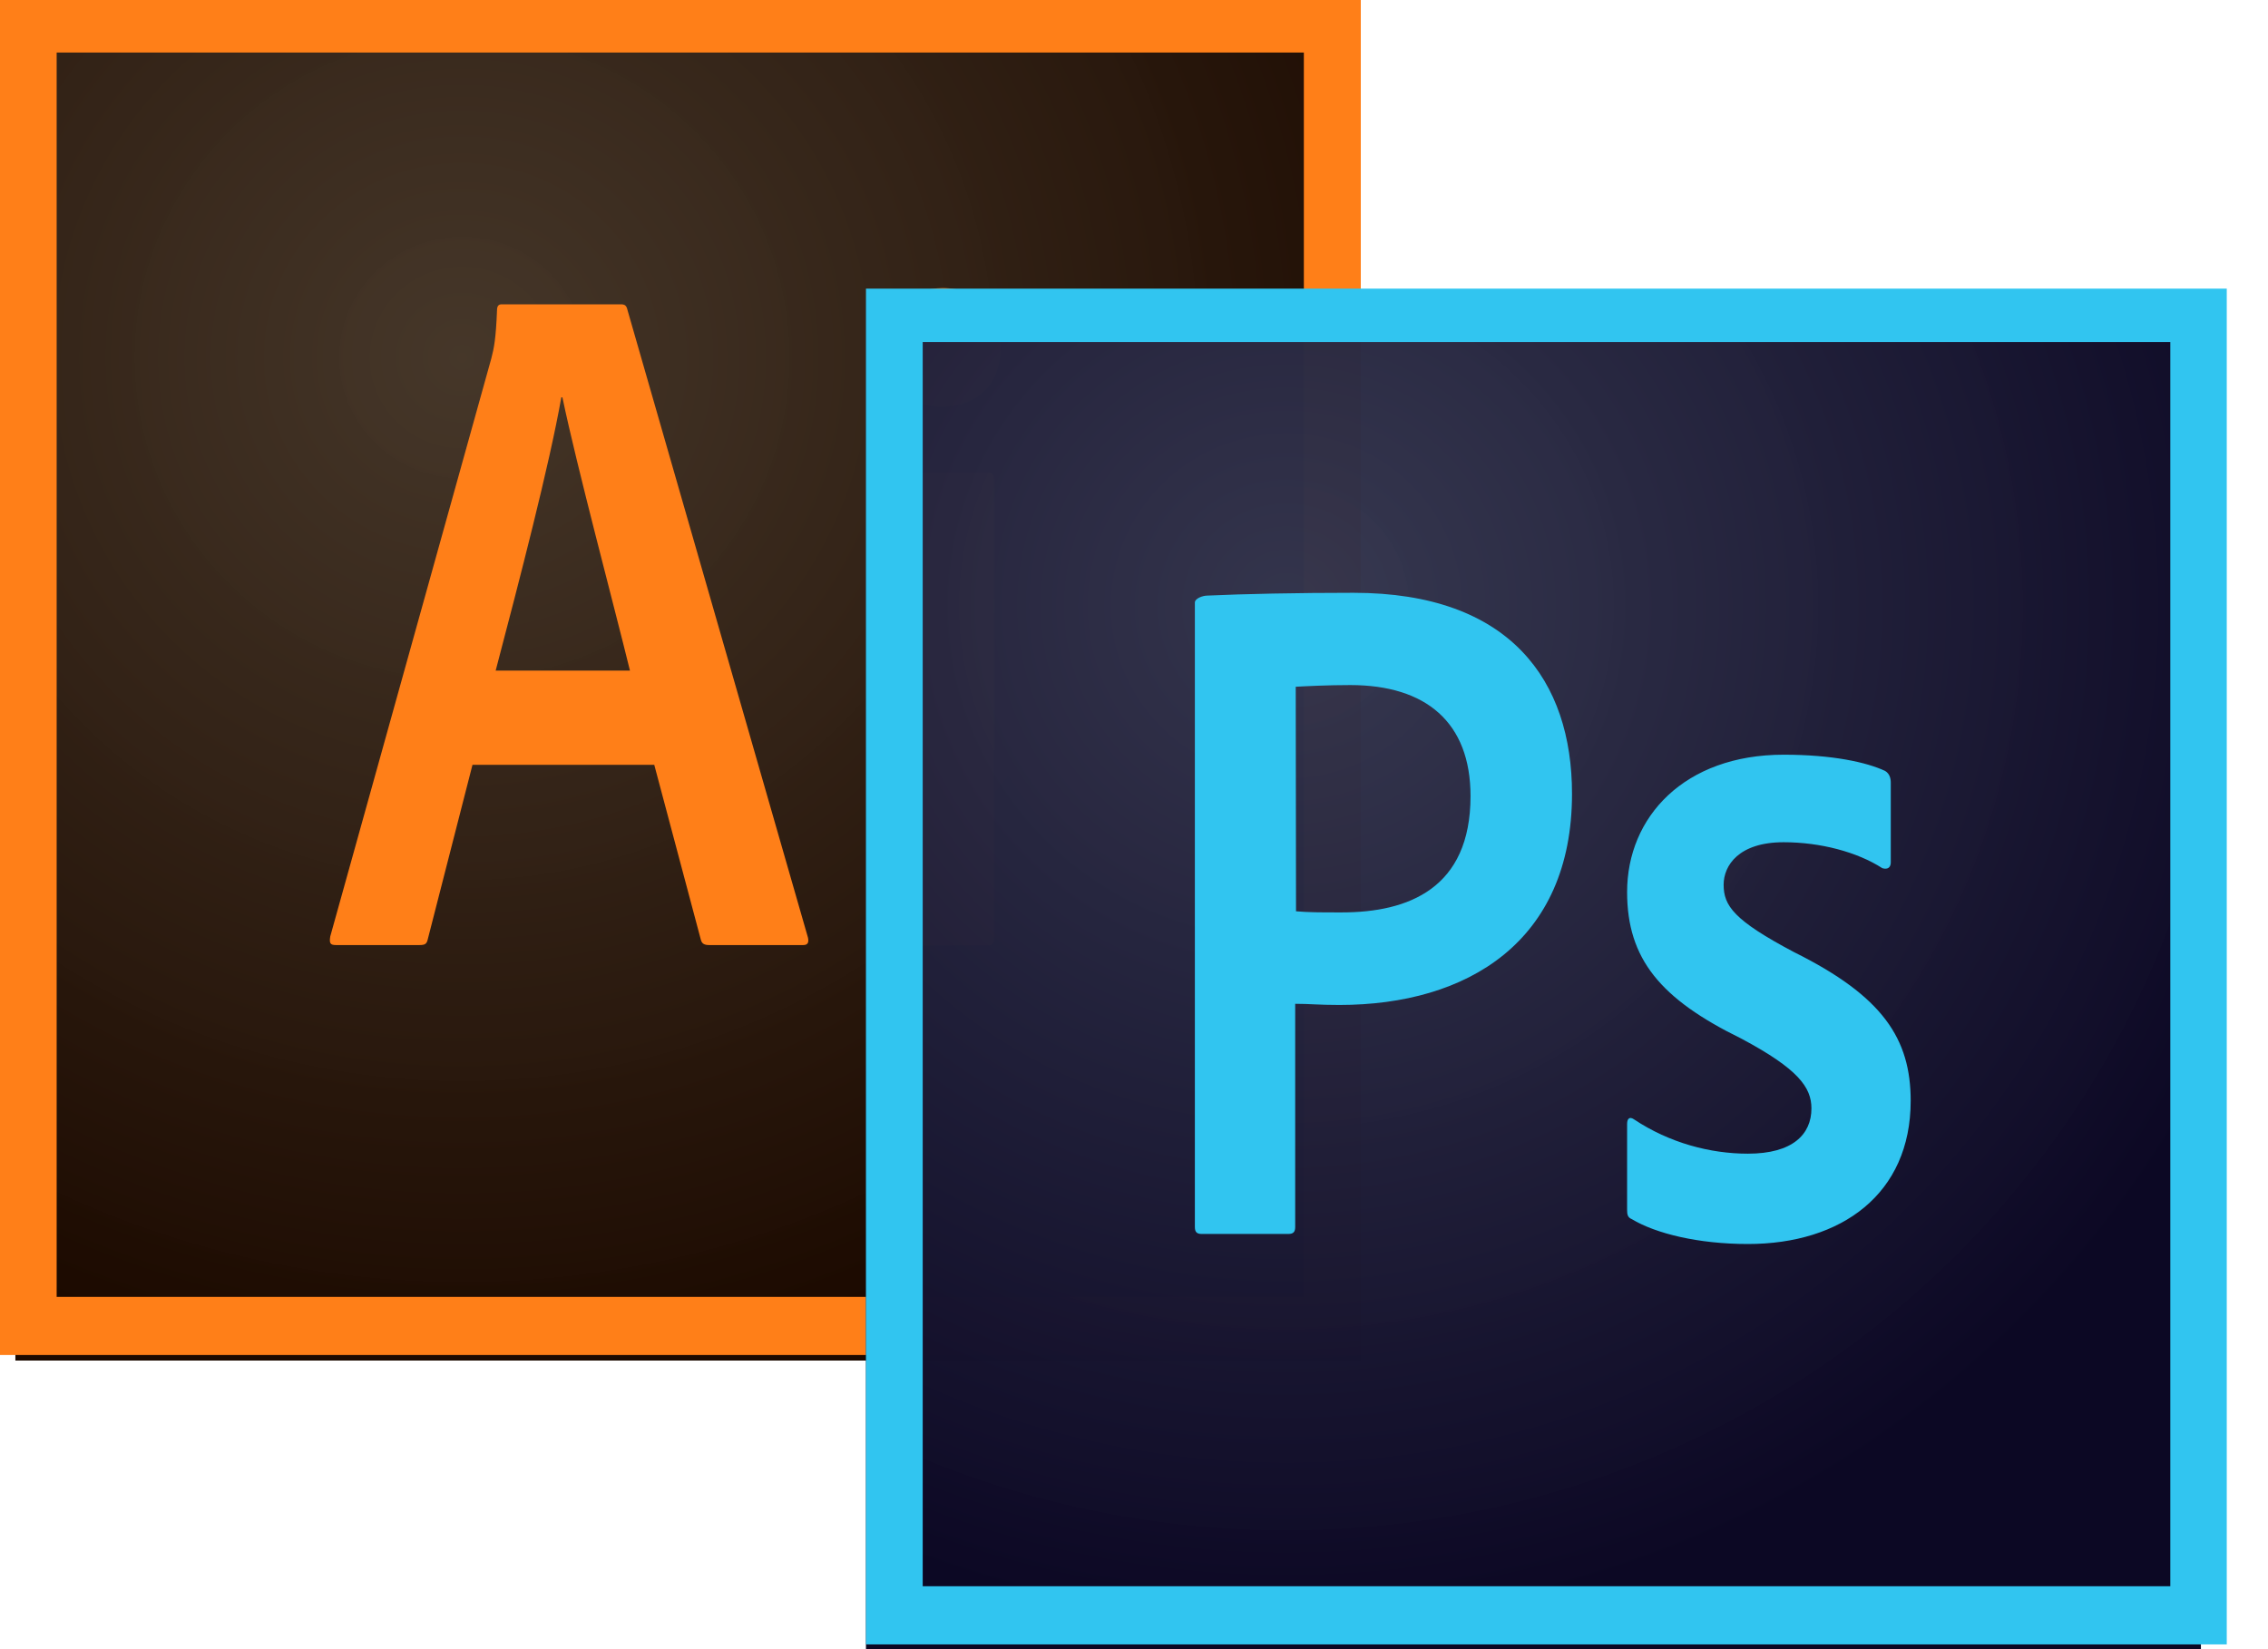 <svg width="55" height="40" viewBox="0 0 55 40" fill="none" xmlns="http://www.w3.org/2000/svg">
<g clip-path="url(#clip0)">
<path d="M0.373 1.237H33.373V34.237H0.373V1.237Z" fill="url(#paint0_radial)"/>
<path d="M1.374 1.274H31.619V31.455H1.374V1.274ZM0 32.865H33V-0.135H0V32.865ZM21.614 11.63C21.614 11.515 21.654 11.461 21.78 11.461H23.941C24.053 11.461 24.106 11.502 24.106 11.63V22.759C24.106 22.875 24.079 22.929 23.941 22.929H21.806C21.667 22.929 21.628 22.861 21.628 22.746V11.63H21.614ZM21.463 8.425C21.463 7.523 22.084 6.988 22.863 6.988C23.703 6.988 24.264 7.564 24.264 8.425C24.264 9.353 23.676 9.862 22.837 9.862C22.044 9.868 21.463 9.36 21.463 8.425ZM15.277 16.266C14.894 14.701 13.982 11.292 13.639 9.638H13.612C13.322 11.285 12.595 14.077 12.02 16.266H15.277ZM11.458 18.55L10.374 22.78C10.348 22.895 10.308 22.922 10.17 22.922H8.148C8.009 22.922 7.982 22.881 8.009 22.712L11.914 8.696C11.98 8.445 12.026 8.215 12.053 7.523C12.053 7.422 12.092 7.381 12.165 7.381H15.053C15.152 7.381 15.192 7.408 15.218 7.523L19.593 22.739C19.619 22.854 19.593 22.922 19.48 22.922H17.2C17.088 22.922 17.022 22.895 16.996 22.793L15.866 18.55H11.458V18.55Z" fill="#FF7F18"/>
</g>
<g clip-path="url(#clip1)">
<path d="M20.373 7.257H53.373V40.257H20.373V7.257Z" fill="url(#paint1_radial)"/>
<path d="M22.376 8.295H52.631V38.474H22.376V8.295ZM21 39.884H54V6.884H21V39.884ZM43.254 20.428C42.169 20.428 41.799 20.99 41.799 21.458C41.799 21.967 42.043 22.32 43.505 23.093C45.661 24.164 46.335 25.195 46.335 26.701C46.335 28.959 44.656 30.173 42.387 30.173C41.19 30.173 40.158 29.922 39.57 29.569C39.471 29.529 39.458 29.454 39.458 29.346V27.264C39.458 27.121 39.524 27.081 39.623 27.148C40.489 27.725 41.481 27.982 42.387 27.982C43.472 27.982 43.928 27.515 43.928 26.884C43.928 26.375 43.611 25.928 42.222 25.188C40.271 24.232 39.458 23.262 39.458 21.635C39.458 19.817 40.846 18.305 43.254 18.305C44.437 18.305 45.264 18.488 45.714 18.698C45.826 18.766 45.852 18.881 45.852 18.983V20.916C45.852 21.031 45.786 21.099 45.648 21.058C45.039 20.665 44.146 20.428 43.254 20.428ZM31.429 22.103C31.747 22.13 31.991 22.13 32.54 22.13C34.147 22.13 35.661 21.553 35.661 19.309C35.661 17.518 34.577 16.616 32.745 16.616C32.196 16.616 31.674 16.643 31.422 16.657L31.429 22.103ZM28.976 14.616C28.976 14.514 29.167 14.446 29.28 14.446C30.159 14.405 31.469 14.378 32.824 14.378C36.634 14.378 38.122 16.521 38.122 19.254C38.122 22.835 35.589 24.375 32.481 24.375C31.958 24.375 31.78 24.347 31.409 24.347V29.759C31.409 29.875 31.369 29.929 31.244 29.929H29.141C29.029 29.929 28.976 29.888 28.976 29.759V14.616Z" fill="#31C5F0"/>
</g>
<defs>
<radialGradient id="paint0_radial" cx="0" cy="0" r="1" gradientUnits="userSpaceOnUse" gradientTransform="translate(11.252 8.639) scale(25.081 24.959)">
<stop stop-color="#423325" stop-opacity="0.98"/>
<stop offset="1" stop-color="#1C0A00"/>
</radialGradient>
<radialGradient id="paint1_radial" cx="0" cy="0" r="1" gradientUnits="userSpaceOnUse" gradientTransform="translate(31.249 14.661) scale(25.076 24.96)">
<stop stop-color="#34364E" stop-opacity="0.98"/>
<stop offset="1" stop-color="#0C0824"/>
</radialGradient>
<clipPath id="clip0">
<rect width="33" height="33" fill="white"/>
</clipPath>
<clipPath id="clip1">
<rect width="33" height="33" fill="white" transform="translate(21 7)"/>
</clipPath>
</defs>
</svg>

